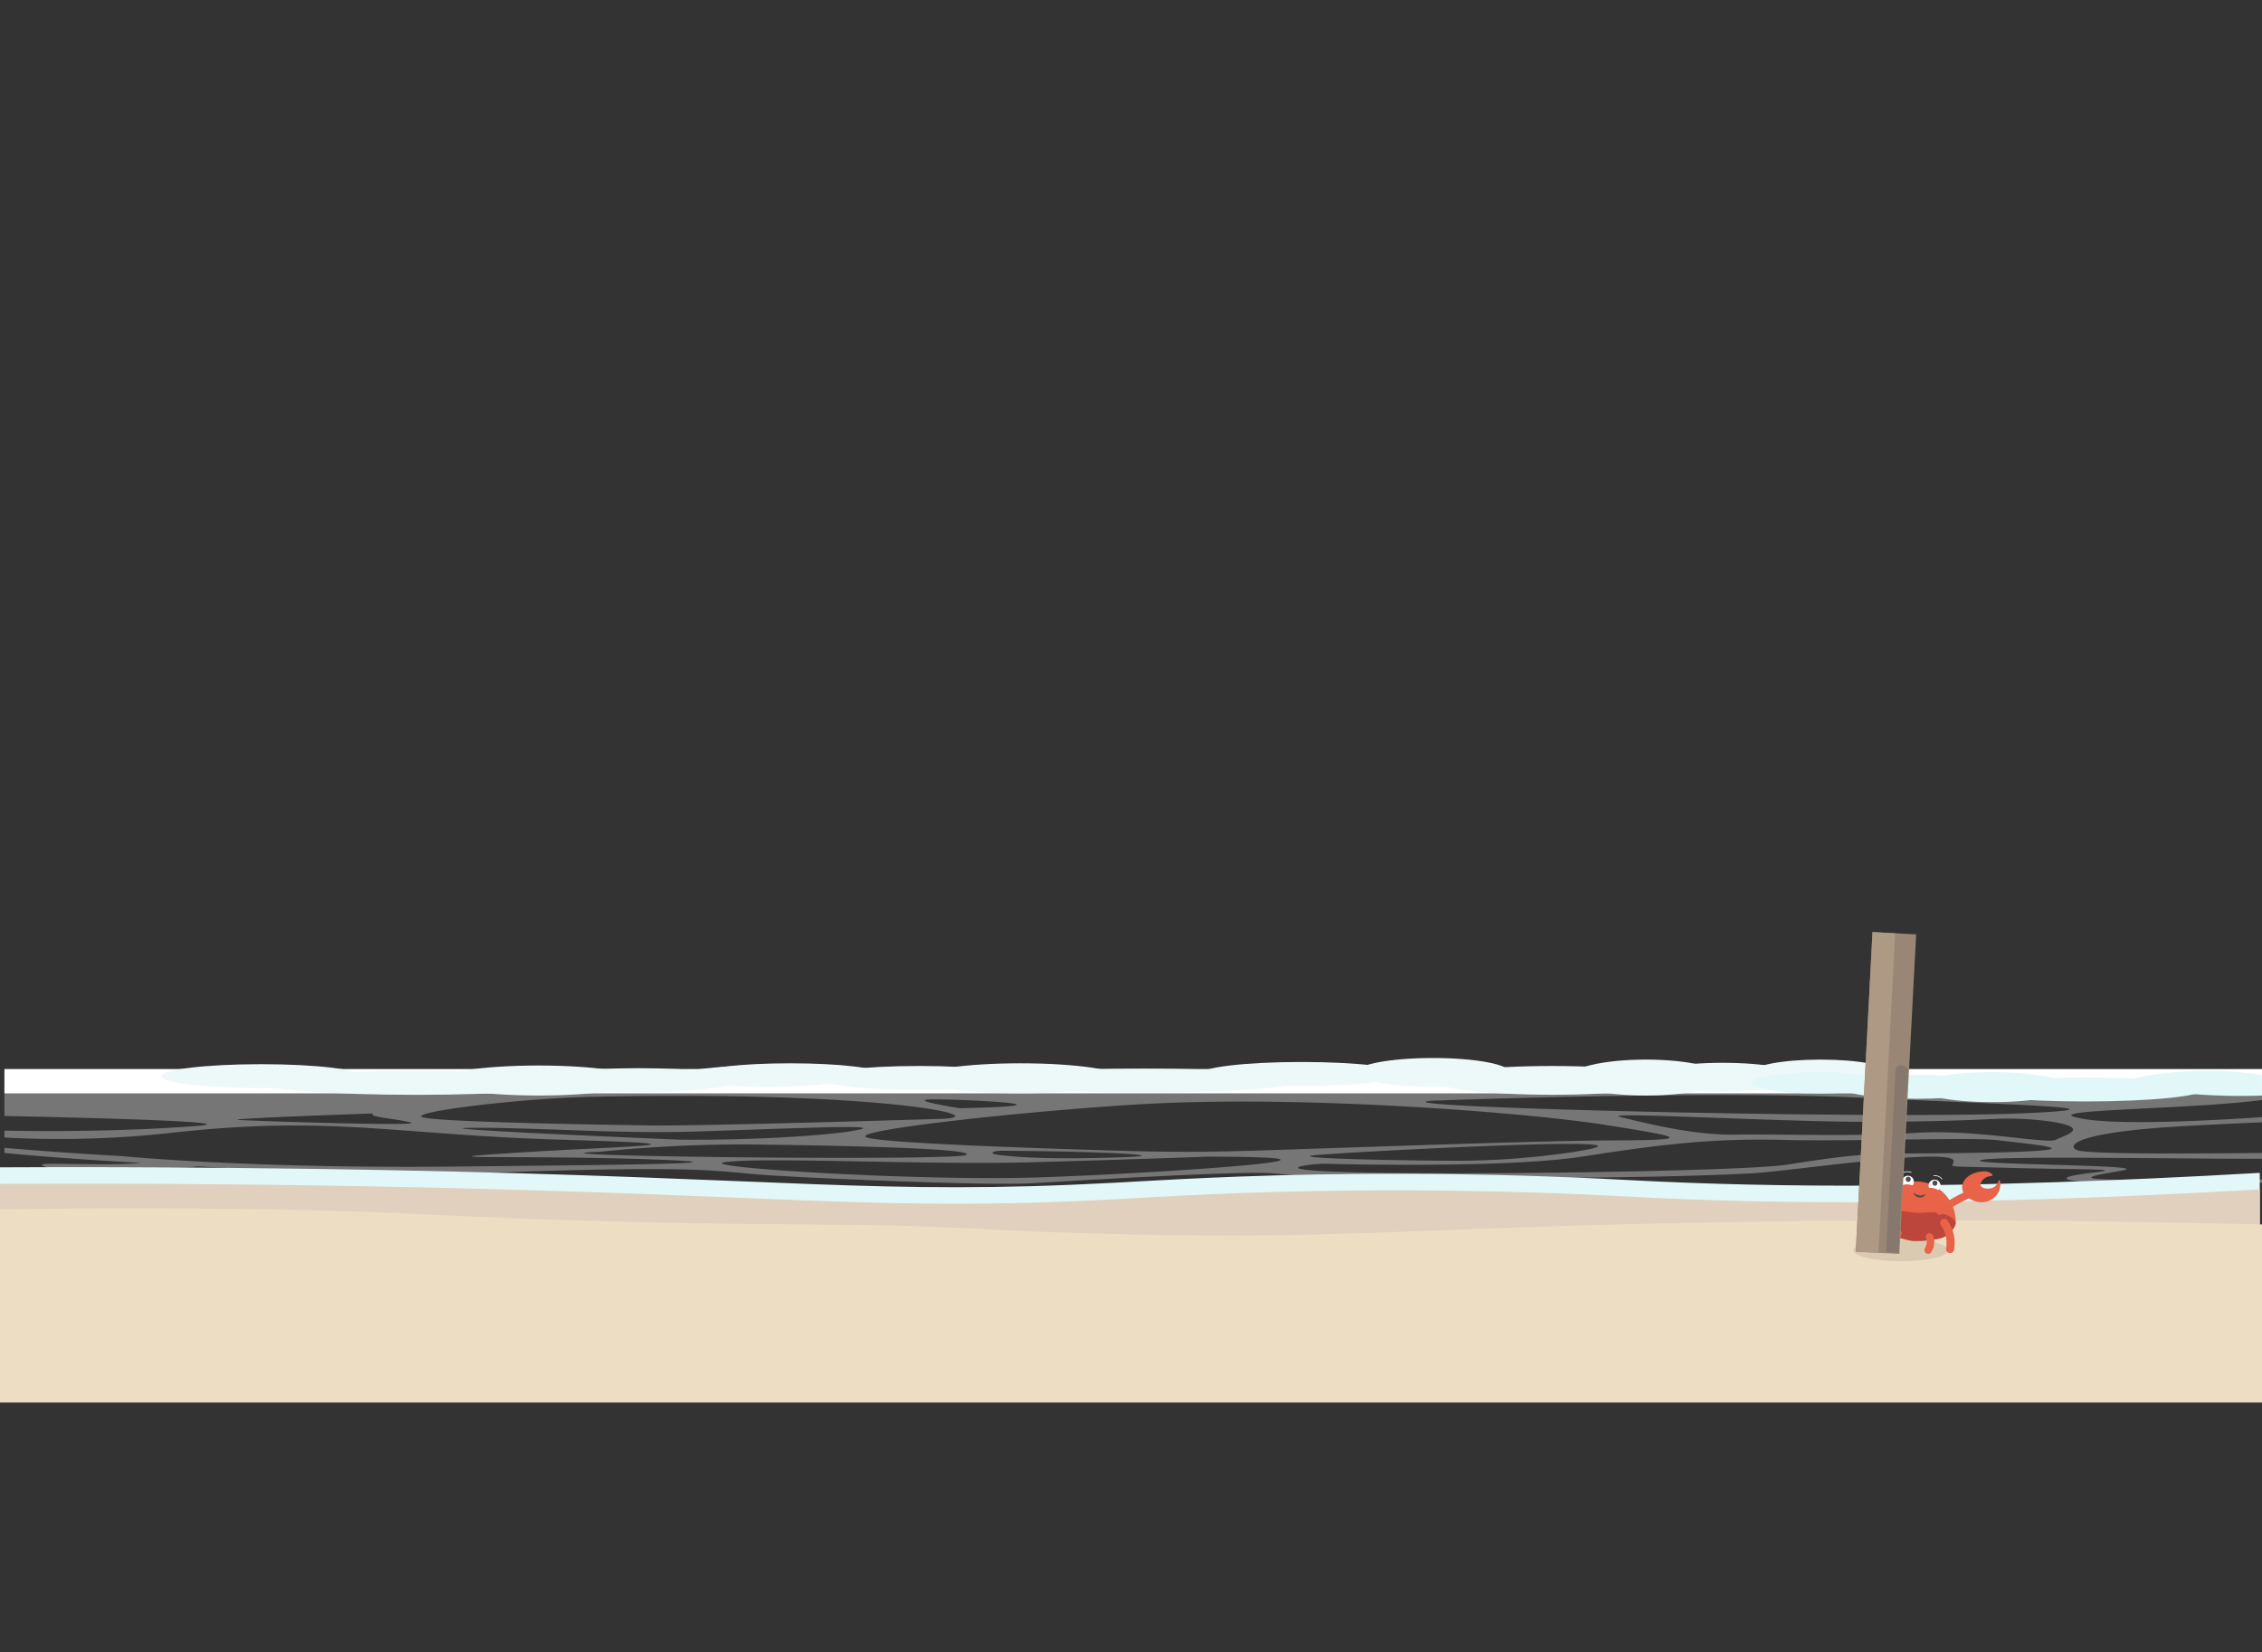 <svg xmlns="http://www.w3.org/2000/svg" viewBox="0 0 1024 748">
  <rect x="0" y="0" width="1024" height="748" fill="#333333" stroke="none"/>
  <title>mgqtBF-bg</title>
  <g>
    <g>
      <rect x="2" y="484" width="1022" height="11" style="fill: #fff"/>
      <path d="M1024,498v-6H2v13.25c32.31.67,113.92,2.61,85.92,4.63-33,2.38-64.45,2.41-85.92,2V515a462,462,0,0,0,76.51-2.22c72.13-7.92,99.87,1,176.92,3.25s25.28,2.82-22.81,5.93,3.09,1,58.57,2.83,1.85,2.54-88.77,3.39-147.95-4.81-147.95-4.81S26.27,521.83,2,519.67V522c10.94,1.05,27.72,2.46,50.86,3.87l11.13.67c-3.66.29-8.76.53-15.82.57-20.07.12-36.32-1.21-26.1,1.55s13.87,3.39-7.3,2.34L2,530.4v2.18c15,.71,49.25,2.1,44.29-.22-6.33-3-25.55-3.74,1.21-3.8,23.15,0,37.91.24,42-.51,25.76,1.44,45.44,2.26,65.6,2.41,28.71.23,49.66,1,77.86.11,87.12-2.9,92-.11,112.42,1.34s101.23,5,121.67,3.8,94.9-5.69,108.77-4.52A528.91,528.91,0,0,0,632,533.53c24.82-.33,110.11.42,161.57-2.34,15.78-.85,90.77-12.05,90.83-5.48,0,2.91-6.57,2.21,24,3,34.94.93,54.63.37,39.3,2.16-12.2,1.43-16.44,2.88-7.31,3.89,11.81,1.32,51.23,1.59,83.59.7V534c-18,.1-34.91.18-47.33.22-45.61.14-29-1.84-15.41-4.38s-69.65-2.41-64.73-4.53,83.85-.7,120.83-.7l6.64,0V522c-45.14.44-79.56.37-83.69-1.29-4.94-2-.62-8,46.23-10.74,11.47-.66,24.32-1.31,37.46-1.86v-2.34c-19.61,1.34-62.18,3.76-80.06.92C915.87,502.2,989.37,502.6,1024,498Zm-376.68.37s123.57-4.71,193.38-1.48c71.61,3.32,125.5,4.69,78.54,7C856.47,507,621.85,501.36,647.32,498.39Zm79.93,11c32.83,5.19,41.62,6.86,3.65,6.94-32.45.08-111.3,3-164.77,4.69-18.43.59-37.11.62-55.57.1-41.84-1.2-116.09-3.69-118.74-6.43-3.7-3.81,93.05-13.67,137.24-15.34C602.06,496.55,694.43,504.16,727.25,509.35Zm-13.14,11.91a360.24,360.24,0,0,1-52.56,4.24c-27.25,0-81.27-1.12-65.69-2.57S761.81,513.45,714.11,521.26Zm-203.66,2.56c-33.54,1.29-50.69.12-59.18-1.09-3.59-.51-1.89-1.78,2.33-1.75C498.65,521.26,531.06,523,510.45,523.82Zm-87.64-26.1c14.05-.09,69.47,2.76,11.64,4C434.45,501.68,408.75,497.81,422.81,497.72Zm-314.23,9.37c-11-.58,60.22-3,60.22-3-2.19,1.76,10.95,2.34,17.16,4.1S119.53,507.68,108.58,507.09Zm82.24-1.49c-2.56-2.64,46-8.39,76.9-9.05,132.86-2.85,184.47,9.2,157.92,10s-118,3.44-133.09,2.93C292.55,509.49,193.38,508.24,190.82,505.6Zm22.88,5c28.84-.25,64.6,2.77,100.74,1.68,36.43-1.1,85.77-3.43,74.82-.92s-46.72,4.93-81.39,4.6C307.87,516,184.86,510.86,213.7,510.6Zm57.92,10.84a626.44,626.44,0,0,1,69.81-3.29c37.45.43,99.4,1.7,96.16,4.66S223.07,523.34,271.62,521.44ZM471.72,533C415,535,309,528.1,329.33,526s91.23,1.48,137.46.21,79.52-2.54,79.52-2.54C633.85,523.72,528.44,531.06,471.72,533Zm427.21-11.17c-51.78,1.07-47.21-1.23-89.93,5.46-25.14,3.94-245.9,6.11-219.09.51a55.43,55.43,0,0,1,11.86-.87c18.61.44,83.16,1.55,114.61-3.31,37-5.73,58.72-8.27,91.08-7.53s84.92-1.31,96.82.11C924,518.58,950.27,520.81,898.93,521.87Zm31.63-5.8c-3.94,2.07-36.26-4.91-63.51-3.12s-61.81.44-81.27.78-40.88-5.24-52.08-7.92,70.08,2.12,111.45,2.12c26.32,0,45.75-.73,56.4-1.25a139.79,139.79,0,0,1,26.53,1.09C947.57,510.7,934.33,514.09,930.56,516.07Z" style="fill: #fff;opacity: 0.33"/>
      <g>
        <ellipse cx="648.7" cy="485.51" rx="34.7" ry="6.51" style="fill: #edf9f8"/>
        <ellipse cx="745.1" cy="487.86" rx="34.7" ry="8.14" style="fill: #edf9f8"/>
        <ellipse cx="824.15" cy="485.51" rx="30.85" ry="5.79" style="fill: #edf9f8"/>
        <ellipse cx="702.69" cy="489.13" rx="53.98" ry="6.51" style="fill: #edf9f8"/>
        <ellipse cx="779.81" cy="487.68" rx="34.7" ry="6.51" style="fill: #edf9f8"/>
      </g>
      <g>
        <ellipse cx="589.21" cy="486.23" rx="45.79" ry="5.43" style="fill: #edf9f8"/>
        <ellipse cx="462.01" cy="488.19" rx="45.79" ry="6.79" style="fill: #edf9f8"/>
        <ellipse cx="357.7" cy="486.23" rx="40.7" ry="4.83" style="fill: #edf9f8"/>
        <ellipse cx="517.98" cy="489.25" rx="71.23" ry="5.43" style="fill: #edf9f8"/>
        <ellipse cx="416.22" cy="488.04" rx="45.79" ry="5.43" style="fill: #edf9f8"/>
      </g>
      <g>
        <ellipse cx="118.22" cy="487.23" rx="45.22" ry="5.43" style="fill: #edf9f8"/>
        <ellipse cx="243.82" cy="489.19" rx="45.22" ry="6.79" style="fill: #edf9f8"/>
        <ellipse cx="346.81" cy="487.23" rx="40.19" ry="4.83" style="fill: #edf9f8"/>
        <ellipse cx="188.55" cy="490.25" rx="70.34" ry="5.43" style="fill: #edf9f8"/>
        <ellipse cx="289.03" cy="489.04" rx="45.22" ry="5.43" style="fill: #edf9f8"/>
      </g>
      <g>
        <path d="M963.17,490.23c0,3.27,32.51,5.32,34.41,5.43,11.06.68,20.21.56,26.42.34l-.06-9.26a153.79,153.79,0,0,0-26.36-1.94C982.09,485,963.17,487.6,963.17,490.23Z" style="fill: #e2f7f7"/>
        <ellipse cx="901.98" cy="492.19" rx="34.42" ry="6.79" style="fill: #e2f7f7"/>
        <ellipse cx="823.59" cy="490.23" rx="30.59" ry="4.83" style="fill: #e2f7f7"/>
        <ellipse cx="944.05" cy="493.25" rx="53.54" ry="5.43" style="fill: #e2f7f7"/>
        <ellipse cx="867.57" cy="492.04" rx="34.42" ry="5.43" style="fill: #e2f7f7"/>
      </g>
    </g>
    <g>
      <path d="M1023,531c-134.59,7.75-223.27,6.47-281,3.5-17-.87-64.4-3.59-129-3-51.37.47-86.39,2.79-109,4-106.95,5.72-146.55-2.19-329.56-5.76C133.79,529,73.3,528.12-1,528.5v63H1023Z" style="fill: #e2f7f7"/>
      <path d="M1023,538.5C888.41,546.25,799.73,545,742,542c-17-.87-64.4-3.59-129-3-51.37.47-86.39,2.79-109,4-106.95,5.72-146.55-2.19-329.56-5.76C133.79,536.45,73.3,535.62-1,536v63H1023Z" style="fill: #e0d0bd"/>
      <path d="M0,635H1024V554.35c-109.15-2.71-197.29-1.93-256.25-.8-127.41,2.45-158,7.33-255.25,5.34-34-.7-58.93-2-68.59-2.54-55.76-2.84-72.77-1.16-156.91-3.14-87.58-2.05-91.92-4.41-165-5.68-52.53-.91-95.16-.47-122,0Z" style="fill: #edddc3"/>
    </g>
    <g>
      <ellipse cx="860.5" cy="566" rx="21.5" ry="5" style="fill: #dacab2"/>
      <g>
        <path d="M885.39,554c.35-10-7.25-18.36-16.6-19.06A18.31,18.31,0,0,0,850,548.84a9.23,9.23,0,0,0,2.28,7.24c1,1.06,2.52,1.62,5.5,2.74a36,36,0,0,0,8.06,2.39,31.73,31.73,0,0,0,8.48,0c3-.31,4.47-.45,6-1.28A11.24,11.24,0,0,0,885.39,554Z" style="fill: #e86348"/>
        <path d="M885.14,553.22a1.28,1.28,0,0,0-.14-.37c-1.45-2.68-6.32-3.57-8-3.8-4.56-.61-4.84.3-9.91,0-4.42-.3-4.87-1-8.72-.89-1.66.06-5.75.45-7.43,2.75a2.24,2.24,0,0,0-.22.4c-.86,2,.52,4.61,1.83,6,.76.81,1.72,1.44,5.51,2.62,1.91.59,4.48,1.3,7.59,1.93a46.28,46.28,0,0,0,8.31-.42c3.2-.46,4.92-.72,6.81-1.92S885.72,555.51,885.14,553.22Z" style="fill: #bc453c"/>
      </g>
      <path d="M880.12,553.61a16.18,16.18,0,0,1,2.27,4.7,16,16,0,0,1,.42,7.19" style="fill: none;stroke: #e86348;stroke-linecap: round;stroke-miterlimit: 10;stroke-width: 3.668px"/>
      <path d="M855.81,552.37c-1.27,2-2.56,4.23-3.82,6.64-.88,1.68-1.67,3.32-2.38,4.89" style="fill: none;stroke: #e86348;stroke-linecap: round;stroke-miterlimit: 10;stroke-width: 3.668px"/>
      <path d="M873.48,560a6.41,6.41,0,0,1,.46,2.18,6.79,6.79,0,0,1-1.07,3.78" style="fill: none;stroke: #e86348;stroke-linecap: round;stroke-miterlimit: 10;stroke-width: 3.403px"/>
      <path d="M859.25,558.33l-2.31,4.3" style="fill: none;stroke: #e86348;stroke-linecap: round;stroke-miterlimit: 10;stroke-width: 3.403px"/>
      <g>
        <circle cx="863.71" cy="534.99" r="2.54" style="fill: #fff;stroke: #fff;stroke-miterlimit: 10;stroke-width: 0.306px"/>
        <circle cx="863.85" cy="533.91" r="1.15" style="fill: #4d4e4e"/>
        <ellipse cx="863.65" cy="537.43" rx="1.2" ry="2.85" transform="translate(277.79 1368.99) rotate(-86.73)" style="fill: #e86348"/>
        <path d="M861.15,531.18a3.78,3.78,0,0,1,2-.71,3.88,3.88,0,0,1,2,.33" style="fill: none;stroke: #fff;stroke-linecap: round;stroke-miterlimit: 10;stroke-width: 0.306px"/>
      </g>
      <g>
        <path d="M879.12,533.79a3.78,3.78,0,0,0-1.7-1.25,4,4,0,0,0-2-.24" style="fill: none;stroke: #fff;stroke-linecap: round;stroke-miterlimit: 10;stroke-width: 0.306px"/>
        <circle cx="875.76" cy="536.74" r="2.54" style="fill: #fff;stroke: #fff;stroke-miterlimit: 10;stroke-width: 0.306px"/>
        <circle cx="875.93" cy="535.67" r="1.15" style="fill: #4d4e4e"/>
        <ellipse cx="875.12" cy="539.09" rx="1.2" ry="2.85" transform="translate(149.94 1267.5) rotate(-76.76)" style="fill: #e86348"/>
      </g>
      <path d="M871.68,540.78a2.36,2.36,0,0,1-1.28,1.15,3.22,3.22,0,0,1-1.74.2,2.83,2.83,0,0,1-2.4-2.27v0a0,0,0,0,1,0-.05h0a4.42,4.42,0,0,0,5.3.9,0,0,0,0,1,.06,0,0,0,0,0,1,0,0Z" style="fill: #4d4e4e"/>
      <g>
        <path d="M897.3,530.39a5.9,5.9,0,0,1,2.48.09c1.1.32,2.34,1.11,2.23,1.64s-1.79.13-3.39,1.19c-1.22.8-2.33,2.43-1.92,3.48.57,1.45,4.16,1.94,6.2.51,1.66-1.15,1.79-3.19,2.2-3.1s.86,3-.34,5.43a8.68,8.68,0,0,1-6.63,4.61c-4.41.54-9.64-2.53-9.87-6.36S892.08,530.7,897.3,530.39Z" style="fill: #e86348"/>
        <path d="M878.16,548.26c1.78-1.29,3.8-2.63,6.05-3.94a73.93,73.93,0,0,1,7-3.6" style="fill: none;stroke: #e86348;stroke-linecap: round;stroke-miterlimit: 10;stroke-width: 3.403px"/>
      </g>
    </g>
    <g>
      <rect x="843.87" y="422.42" width="19.79" height="144.89" transform="translate(27.07 -44.01) rotate(3)" style="fill: #998675"/>
      <rect x="843.88" y="422.17" width="10.28" height="144.89" transform="translate(27.05 -43.76) rotate(3)" style="fill: #ad9984"/>
      <path d="M858.37,482.29h1a2.34,2.34,0,0,1,2.34,2.34v82.44a0,0,0,0,1,0,0H856a0,0,0,0,1,0,0V484.64A2.34,2.34,0,0,1,858.37,482.29Z" transform="translate(28.64 -44.23) rotate(3)" style="fill: #87786e"/>
    </g>
  </g>
</svg>

